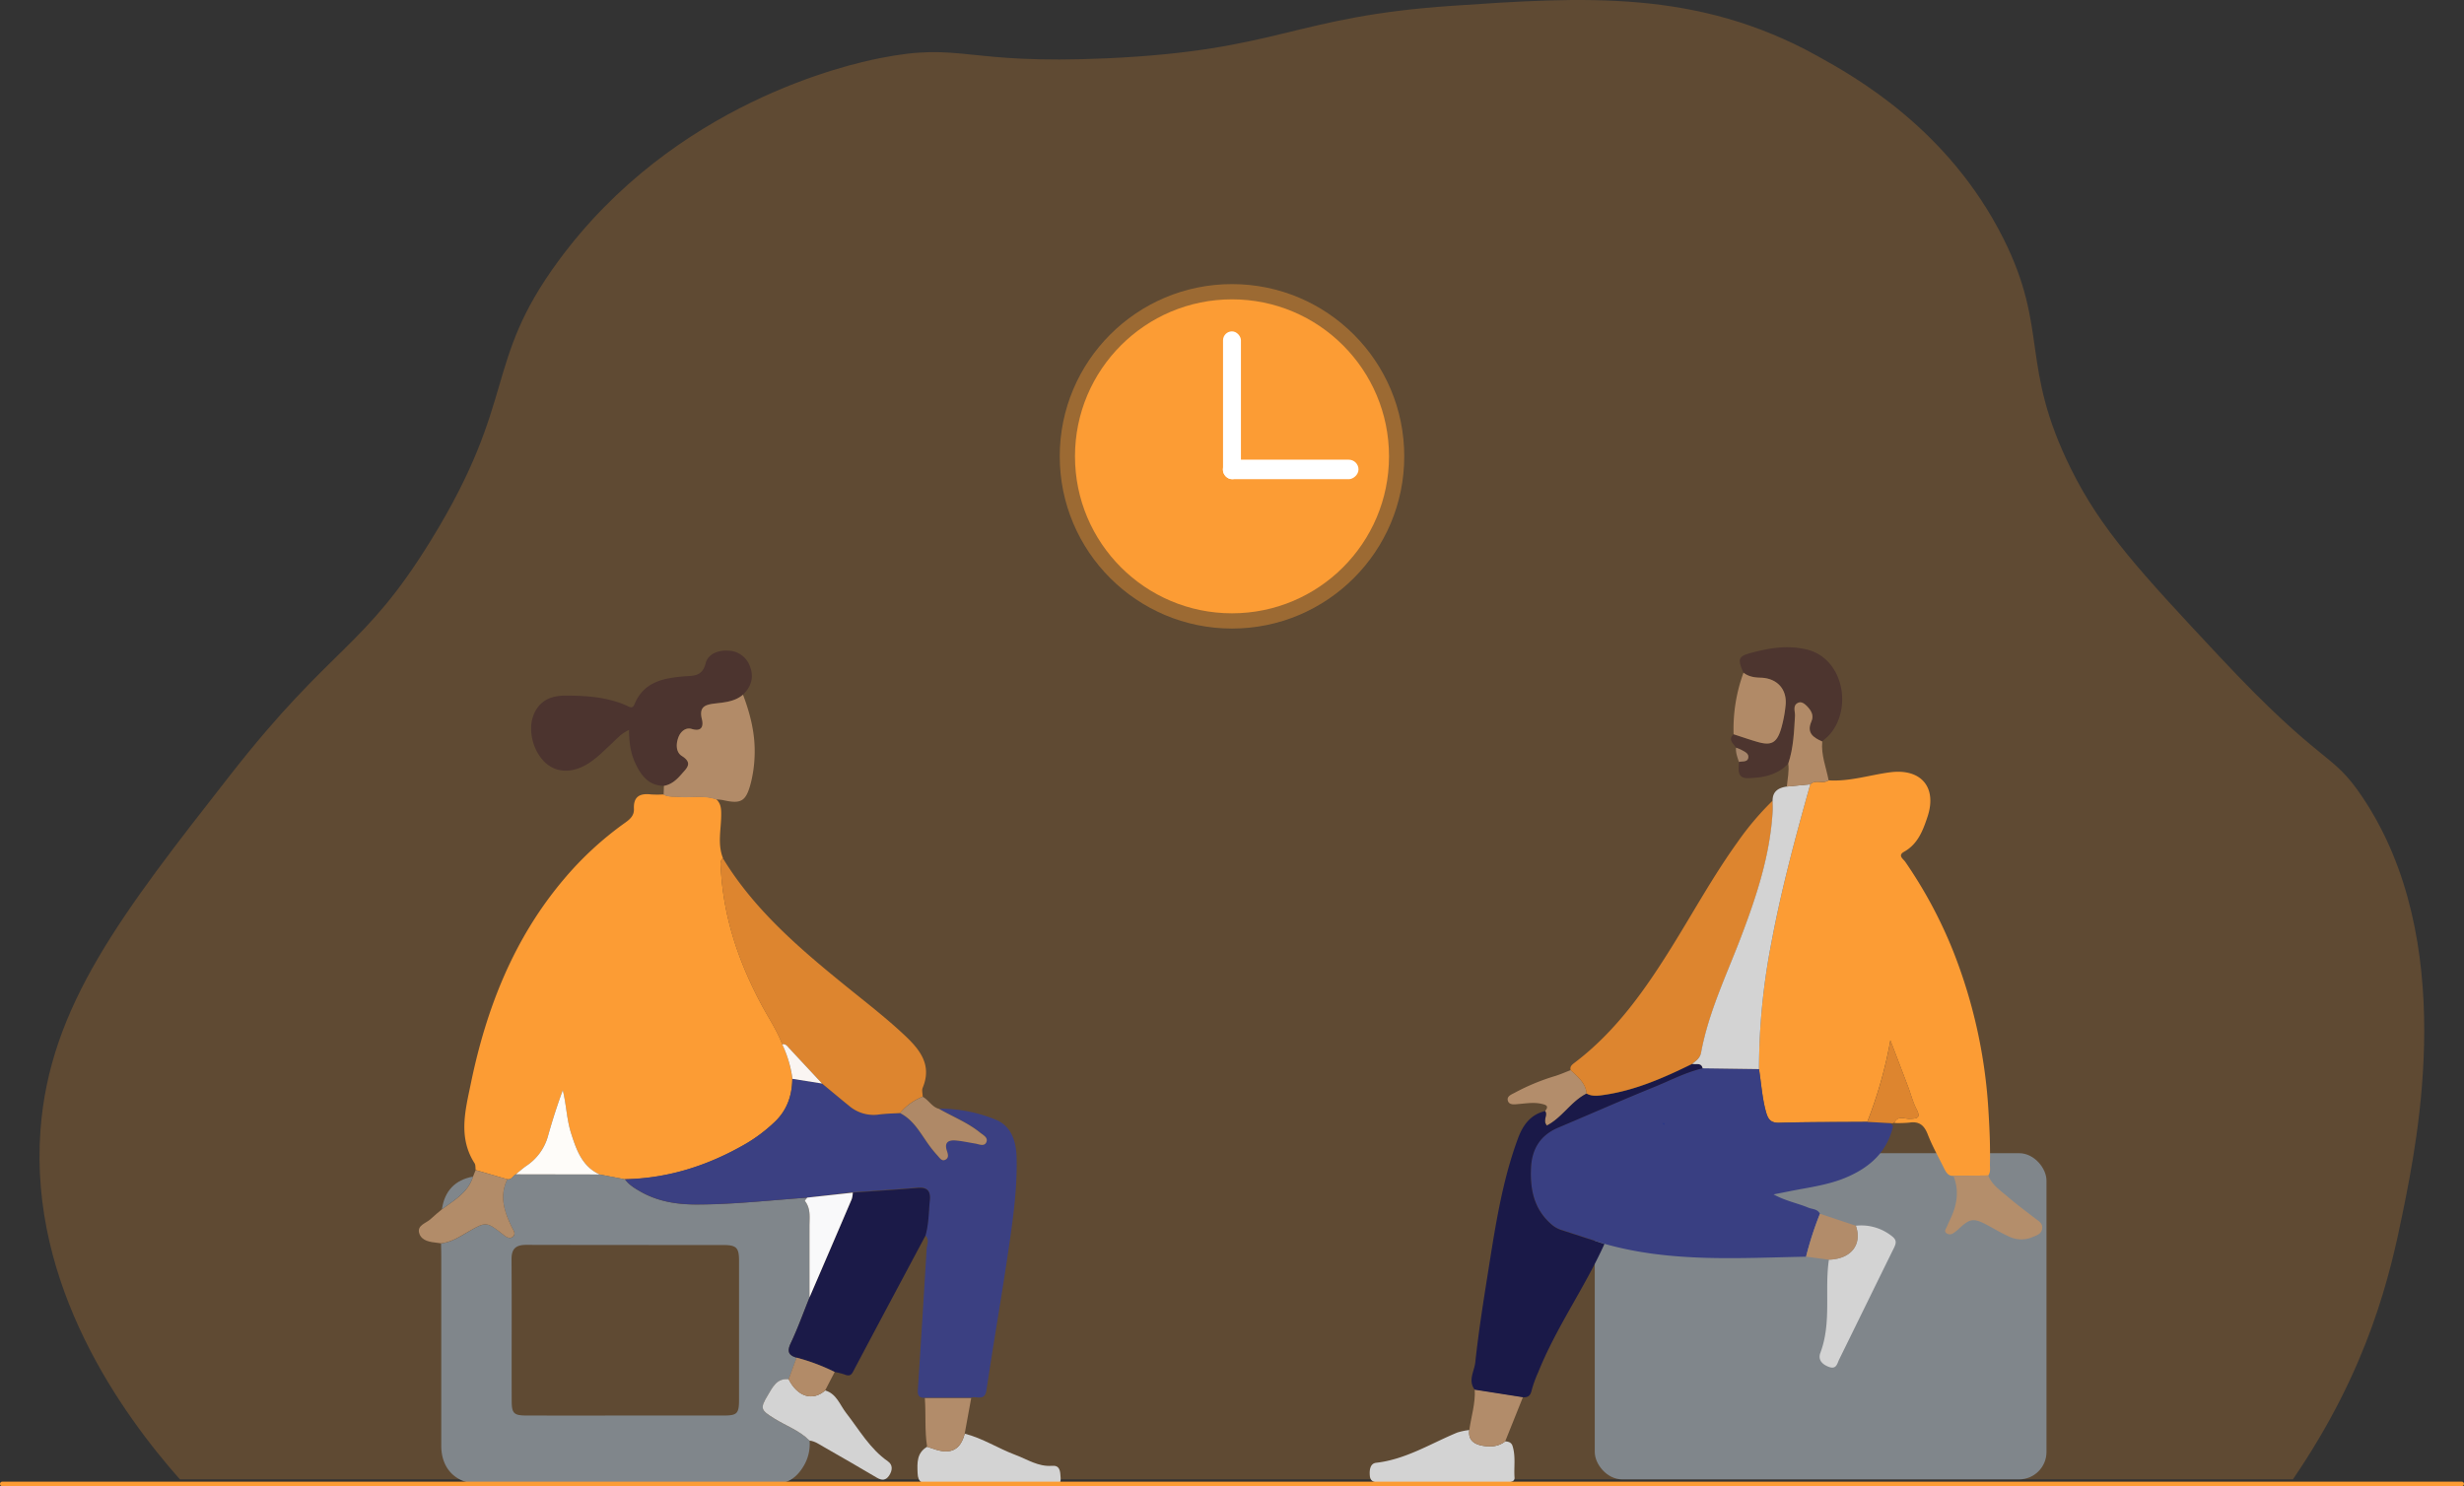 <svg id="Layer_1" data-name="Layer 1" xmlns="http://www.w3.org/2000/svg" viewBox="0 0 1080 651.55"><rect x="0" y="0" width="1080" height="651.55" fill="#333333" stroke="none"/><defs><style>.cls-1,.cls-2,.cls-25{fill:#fc9c34;}.cls-1{opacity:0.22;}.cls-3{fill:#80868b;}.cls-4{fill:#3b4082;}.cls-5{fill:#dd852f;}.cls-6{fill:#1b1a48;}.cls-7{fill:#4c342f;}.cls-8{fill:#b28b68;}.cls-9{fill:#d3d3d3;}.cls-10{fill:#b28c69;}.cls-11{fill:#af8967;}.cls-12{fill:#b28c6a;}.cls-13{fill:#fefcf9;}.cls-14{fill:#faf5f2;}.cls-15{fill:#f9f9fa;}.cls-16{fill:#b38d6b;}.cls-17{fill:#393f82;}.cls-18{fill:#1a1948;}.cls-19{fill:#4d352f;}.cls-20{fill:#b48e6b;}.cls-21{fill:#b18a67;}.cls-22{fill:#a6856a;}.cls-23{fill:#283789;}.cls-24{fill:none;stroke:#fc9c34;stroke-linecap:round;stroke-miterlimit:10;stroke-width:2px;}.cls-25{opacity:0.39;}.cls-26{fill:#fff;}</style></defs><path class="cls-1" d="M1105,835.2c33.48-49,42.65-89.93,48.16-117,6.67-32.79,24.29-119.41-17.6-182-13.94-20.82-16.79-12.58-63-62-34.36-36.77-51.54-55.15-64.82-82-22.6-45.67-9.49-60.81-29.64-101-24.16-48.19-65.42-71.08-81.49-80-52.83-29.31-102.54-25.92-160.21-22-69.91,4.76-75.32,19.54-151,23-63.49,2.91-63.44-7.33-100,0-13.06,2.62-89.64,19.29-140.77,89-32.84,44.78-17.61,60.23-55.56,122-29.64,48.24-43.09,45.61-88,103-47.67,60.95-79.39,101.51-83.34,156-5,68.23,36.07,124.66,61.12,153Z" transform="translate(-100 -186.65)"/><path class="cls-2" d="M308.49,699.59c-.14-1,0-2.16-.45-2.92-7.34-11.41-4.07-23.31-1.64-35.14,6.75-32.74,18.66-63.15,40.43-89.06a145.6,145.6,0,0,1,27.3-25.24c2.16-1.54,3.87-3.16,3.73-6-.27-5.49,2.73-6.88,7.55-6.3a47.18,47.18,0,0,0,5.45,0c2.15,1.18,4.5.84,6.8,1,5.41.41,10.92-.8,16.23,1.07,2.22,1.95,2.25,4.47,2.22,7.2-.07,6.23-1.67,12.53.78,18.66-1.5,1.32-1,3.1-.92,4.67,1.11,21.21,7.79,40.76,17.69,59.36,3.1,5.82,6.85,11.3,9.19,17.51a50.67,50.67,0,0,1,4.44,15.13c-.12,7.43-2.33,13.94-7.93,19.15A69.27,69.27,0,0,1,427.09,688c-16.44,9.55-34,15.28-53.17,15.65l-11.08-2.1c-7.71-3.57-10.19-10.77-12.52-18.07-2-6.13-2.08-12.62-3.65-18.9-2.4,6.61-4.54,13.19-6.4,19.85a23,23,0,0,1-9.59,13.37c-1.62,1.09-3.07,2.45-4.59,3.68-1.3.6-1.83,2.52-3.69,2.16Z" transform="translate(-100 -186.65)"/><path class="cls-3" d="M322.4,703.62c1.86.36,2.39-1.56,3.69-2.16l36.75.07,11.08,2.1c1.78,2.51,4.36,4,6.95,5.51,7.56,4.27,15.82,5.59,24.4,5.58,16.25,0,32.38-1.88,48.56-3-.37.51-1.14,1.34-1,1.48,2.59,3.32,1.95,7.2,2,10.93.05,10.45,0,20.9,0,31.34-2.71,6.72-5.15,13.56-8.25,20.1-1.71,3.62-.89,5.28,2.6,6.3l-3.47,9.47c-5.28-.58-7.11,3.67-9.16,7.05-3.55,5.87-3,6.49,2.9,10.19,5.14,3.21,11,5.23,15.4,9.65a18.62,18.62,0,0,1-2.53,11c-2.95,5-6.85,8-13.18,8-43-.14-86-.07-129-.07-10.15,0-16.72-6.47-16.73-16.68,0-27.57,0-55.15,0-82.73,0-2-.06-4-.09-6,4.61-.5,8.33-3,12.2-5.26,7.46-4.31,7.92-4.22,14.69,1.13,1.31,1,2.87,2.43,4.43,1.36,1.84-1.28.31-3.05-.36-4.43C321,717.77,318.75,711,322.4,703.62Zm51.88,103.59q21.41,0,42.83,0c6,0,6.82-.83,6.82-7q0-30.4,0-60.81c0-5.79-1.11-6.94-7-6.94-28.72,0-57.44,0-86.16-.07-4.64,0-6.59,1.62-6.56,6.4.14,20.6,0,41.2.07,61.8,0,5.75.89,6.61,6.7,6.62Q352.61,807.24,374.28,807.21Z" transform="translate(-100 -186.65)"/><path class="cls-4" d="M453.82,711.68c-16.17,1.16-32.3,3-48.55,3-8.58,0-16.84-1.31-24.4-5.58-2.59-1.46-5.17-3-6.95-5.51,19.15-.37,36.73-6.1,53.17-15.65a69.27,69.27,0,0,0,12.27-9.23c5.6-5.21,7.81-11.72,7.93-19.15l13,2.07c3.95,3.26,7.89,6.54,11.85,9.78a16.53,16.53,0,0,0,12.95,3.81c3.13-.42,6.24-.46,9.36-.65,5.91,3,8.85,8.66,12.47,13.73a54.43,54.43,0,0,0,4.06,5c.84.92,1.74,2.43,3.23,1.74,1.73-.82,1.24-2.47.76-3.94-1.3-3.91.88-4.83,4.08-4.52,2.79.27,5.55.88,8.32,1.33,1.72.28,3.94,1.51,4.88-.59s-1.41-3.12-2.75-4.21c-5.42-4.44-12-7-18-10.42a64.76,64.76,0,0,1,25.11,4.89c7,3,8.86,9.85,9,17,.27,13.5-1.64,26.82-3.59,40.1-3,20.5-6.6,40.91-9.64,61.4-.77,5.18-4.51,2.35-6.8,3.34l-20.32,0c-2.73.12-3.1-1.34-2.94-3.74q2-30.72,3.83-61.45c.12-2,1.39-4.17-.59-6,1.48-5.07,1.41-10.34,1.93-15.54.4-4-1.08-5.79-5.31-5.43-9.47.81-19,1.4-28.46,2.08Z" transform="translate(-100 -186.65)"/><path class="cls-5" d="M494.49,674.61c-3.12.19-6.23.23-9.36.65a16.53,16.53,0,0,1-12.95-3.81c-4-3.24-7.9-6.52-11.85-9.78L446,646.31c-.87-.93-1.57-2.16-3.17-1.84-2.34-6.21-6.09-11.69-9.19-17.51-9.9-18.6-16.58-38.15-17.69-59.36-.08-1.57-.58-3.35.92-4.67,13.68,22.48,33.28,39.27,53.37,55.59,8.87,7.21,17.94,14.15,26.28,22,6.69,6.28,12.09,13,7.91,23-.47,1.11,0,2.6,0,3.92A24.38,24.38,0,0,0,494.49,674.61Z" transform="translate(-100 -186.65)"/><path class="cls-6" d="M473.79,709.5c9.49-.68,19-1.27,28.46-2.08,4.23-.36,5.71,1.42,5.31,5.43-.52,5.2-.45,10.47-1.93,15.54C495.06,748.19,484.46,768,474,787.82c-1,2-2,2.11-3.82,1.4a34,34,0,0,0-4.28-1.1,88.56,88.56,0,0,0-16.73-6.29c-3.49-1-4.31-2.68-2.6-6.3,3.1-6.54,5.54-13.38,8.25-20.1q9.27-21.52,18.51-43.08A11.48,11.48,0,0,0,473.79,709.5Z" transform="translate(-100 -186.65)"/><path class="cls-7" d="M391,531.17c-6.68-.08-10-4.53-12.48-9.83-2.08-4.38-2.79-9.12-2.8-14.67-3.46,1.49-5.39,3.93-7.59,5.94-3.9,3.58-7.53,7.5-12.36,9.92-6.18,3.09-12.25,2.56-16.67-1.46-5.49-5-7.86-14.38-5.22-21,2.48-6.28,7.62-8.49,13.86-8.47,9.14,0,18.23.57,26.79,4.32,1.23.53,2.65,1.77,3.6-.57,4-9.73,12.56-11.41,21.57-12.18,4.15-.36,8.08.23,9.58-5.71,1.05-4.17,5.58-5.9,10.14-5.56a10.3,10.3,0,0,1,9.18,6.61c2,4.82.77,9.07-2.93,12.66-3.48,3-7.9,3.36-12.07,3.84-4.58.54-7.32,1.44-5.93,7,.69,2.8,0,5.55-4.44,4.19-2.67-.81-4.9,1.11-5.85,3.58-1.12,2.91-1.2,6.56,1.47,8.25,5,3.18,2.06,5.47-.15,8C396.6,528.47,394.29,530.59,391,531.17Z" transform="translate(-100 -186.65)"/><path class="cls-8" d="M391,531.17c3.31-.58,5.62-2.7,7.7-5.11,2.21-2.57,5.18-4.86.15-8-2.67-1.69-2.59-5.34-1.47-8.25.95-2.47,3.18-4.39,5.85-3.58,4.48,1.36,5.13-1.39,4.44-4.19-1.39-5.59,1.35-6.49,5.93-7,4.17-.48,8.59-.88,12.07-3.84,3.28,8.67,5.48,17.53,5.08,26.91a55.72,55.72,0,0,1-1.63,11.71c-2.12,8.17-4.21,9.44-12.29,7.58a20.06,20.06,0,0,0-2.92-.26c-5.31-1.87-10.82-.66-16.23-1.07-2.3-.18-4.65.16-6.8-1Z" transform="translate(-100 -186.65)"/><path class="cls-9" d="M454.83,818.19c-4.37-4.42-10.26-6.44-15.4-9.65-5.93-3.7-6.45-4.32-2.9-10.19,2.05-3.38,3.88-7.63,9.16-7.05,3.87,7.7,10.52,9.75,16,4.92,5,1.44,6.44,6.35,9.17,9.85,5.77,7.4,10.39,15.7,18.35,21.25,2.19,1.53,2,4,.51,6.21s-3.21,2.22-5.44.9c-7.67-4.55-15.43-9-23.15-13.42C459.11,819.86,457.22,818.46,454.83,818.19Z" transform="translate(-100 -186.65)"/><path class="cls-9" d="M522.84,815.16c7.92,2,14.75,6.54,22.32,9.35,5.2,1.93,9.9,5.22,15.93,4.74,3.5-.27,3.64,2.25,3.8,5.34.2,4.09-2.51,2.43-3.89,2.44-17.72.12-35.44,0-53.16.15-3.56,0-5.49-.67-5.65-4.68-.18-4.55-.42-8.88,4.18-11.6,1.24.41,2.49.85,3.74,1.24C517,824.3,521.07,822.06,522.84,815.16Z" transform="translate(-100 -186.65)"/><path class="cls-10" d="M322.4,703.62c-3.65,7.35-1.39,14.15,1.85,20.9.67,1.38,2.2,3.15.36,4.43-1.56,1.07-3.12-.33-4.43-1.36-6.77-5.35-7.23-5.44-14.69-1.13-3.87,2.24-7.59,4.76-12.2,5.26l-1.47-.2c-3.18-.36-6.84-.77-8-4-1.3-3.77,3-4.56,5-6.5,1.54-1.48,3.24-2.8,4.86-4.2,5.38-4,11.47-7.27,13.63-14.31.38-1,.77-1.92,1.16-2.88Z" transform="translate(-100 -186.65)"/><path class="cls-11" d="M494.49,674.61a24.38,24.38,0,0,1,9.93-7.14c2.65,1.41,4.06,4.49,7.15,5.29,6,3.46,12.55,6,18,10.42,1.34,1.09,3.66,2.17,2.75,4.21s-3.16.87-4.88.59c-2.77-.45-5.53-1.06-8.32-1.33-3.2-.31-5.38.61-4.08,4.52.48,1.47,1,3.12-.76,3.94-1.49.69-2.39-.82-3.23-1.74a54.43,54.43,0,0,1-4.06-5C503.34,683.27,500.4,677.59,494.49,674.61Z" transform="translate(-100 -186.65)"/><path class="cls-12" d="M522.84,815.16c-1.77,6.9-5.85,9.14-12.73,7-1.25-.39-2.5-.83-3.74-1.24-1.13-7.08-.48-14.24-1-21.35l20.32,0Q524.24,807.35,522.84,815.16Z" transform="translate(-100 -186.65)"/><path class="cls-8" d="M461.66,796.22c-5.45,4.83-12.1,2.78-16-4.92l3.47-9.47a88.56,88.56,0,0,1,16.73,6.29Z" transform="translate(-100 -186.65)"/><path class="cls-3" d="M307.33,702.47c-2.16,7-8.25,10.34-13.63,14.31C294.88,708.71,299.45,703.91,307.33,702.47Z" transform="translate(-100 -186.65)"/><path class="cls-13" d="M362.84,701.53l-36.75-.07c1.52-1.23,3-2.59,4.59-3.68a23,23,0,0,0,9.59-13.37c1.86-6.66,4-13.24,6.4-19.85,1.57,6.28,1.69,12.77,3.65,18.9C352.65,690.76,355.13,698,362.84,701.53Z" transform="translate(-100 -186.65)"/><path class="cls-14" d="M442.85,644.47c1.6-.32,2.3.91,3.17,1.84l14.31,15.36-13-2.07A50.67,50.67,0,0,0,442.85,644.47Z" transform="translate(-100 -186.65)"/><path class="cls-15" d="M473.79,709.5a11.48,11.48,0,0,1-.47,2.85q-9.21,21.57-18.51,43.08c0-10.44,0-20.89,0-31.34,0-3.73.62-7.61-2-10.93-.11-.14.66-1,1-1.48Z" transform="translate(-100 -186.65)"/><path class="cls-9" d="M759.74,818.55c1.42.05,2.71.46,3.19,1.91,1.5,4.57.57,9.34.91,14,.13,1.74-1.84,2.07-3.42,2.07H704.21c-2,0-3.59-.53-3.8-2.92s.07-5.37,2.76-5.68c13-1.48,23.86-8.41,35.54-13.25a28,28,0,0,1,5.3-1.11c-.58,4.46,2.1,6.22,5.88,6.9C753.39,821.09,756.78,820.84,759.74,818.55Z" transform="translate(-100 -186.65)"/><path class="cls-12" d="M759.74,818.55c-3,2.29-6.35,2.54-9.85,1.92-3.78-.68-6.46-2.44-5.88-6.9.83-5.93,2.75-11.72,2.38-17.81l21.16,3.32Q763.65,808.82,759.74,818.55Z" transform="translate(-100 -186.65)"/><rect class="cls-3" x="699" y="505.55" width="198" height="143" rx="12"/><path class="cls-16" d="M788.47,655.78c3.08,2.9,6.51,5.57,7,10.25-6.81,3.4-10.71,10.59-17.42,14-2-2.23.52-4.43-.78-6.36,1.89-2.28.14-2.71-1.59-3.1-3.3-.76-6.58-.22-9.87.06-1.76.15-4.21.64-4.86-1.33-.71-2.14,1.71-2.89,3.24-3.74a94,94,0,0,1,17.4-7.17C783.9,657.67,786.17,656.66,788.47,655.78Z" transform="translate(-100 -186.65)"/><path class="cls-17" d="M830.52,679l-.72,1.31q-.19-.21-.36-.42a4,4,0,0,0,.1-.76,4.58,4.58,0,0,1,.86-.29Z" transform="translate(-100 -186.65)"/><path class="cls-2" d="M956.21,702.15c-2.23.12-3.14-1.44-4-3.11-2.46-5-5.26-9.91-7.27-15.11-1.56-4-3.76-5.78-8.05-5.13a50.63,50.63,0,0,1-6.41.18l-.12-.16c1.47-3.25,4.37-1.62,6.58-1.68,3.33-.09,5.15-.29,3.06-4.3-1.58-3-2.41-6.47-3.64-9.7q-3.87-10.21-7.79-20.41a189.89,189.89,0,0,1-10.12,35.74c-12.86.1-25.74,0-38.6.39-3.62.1-4.84-1.41-5.73-4.52-1.77-6.23-2.12-12.67-3.14-19a289.94,289.94,0,0,1,5.33-54.82c4.38-23.68,10.65-46.88,17.15-70,2.29-2.33,5.59,0,8-1.77,9.24.6,18-2.35,27-3.53,13.56-1.77,20.7,6.58,16.37,19.55-2,6-4.22,11.92-10.27,15.3-2.93,1.64-.28,3.2.51,4.36a199.12,199.12,0,0,1,21.09,39.34A226,226,0,0,1,971.6,674.3c.47,7.62.79,15.23.61,22.86,0,1.62.36,3.34-.74,4.81Z" transform="translate(-100 -186.65)"/><path class="cls-17" d="M871,655.34c1,6.33,1.37,12.77,3.14,19,.89,3.11,2.11,4.62,5.73,4.52,12.86-.34,25.74-.29,38.6-.39l10.06.55.89.85q.16.21.36.42c-2.6,11.41-10.3,18.19-20.59,22.55-7.86,3.34-16.31,4.35-24.59,6-2.11.43-4.22.84-7.24,1.43,5.29,2.89,10.48,3.83,15.24,5.81,1.76.74,4.07.52,5.09,2.69a146.27,146.27,0,0,0-6.09,18.81c-29.61.56-59.32,2.61-88.37-5.65-6.45-2.09-12.91-4.16-19.36-6.28a12.57,12.57,0,0,1-4.55-2.93c-7.07-6.55-8.68-14.91-8.29-24,.36-8.4,4-14.47,11.94-17.8,14.18-6,28.26-12.21,42.52-18,6.87-2.78,13.5-6.26,20.79-8Z" transform="translate(-100 -186.65)"/><path class="cls-18" d="M846.3,655c-7.29,1.7-13.92,5.18-20.79,8-14.26,5.78-28.34,12-42.52,18-7.9,3.33-11.58,9.4-11.94,17.8-.39,9.12,1.22,17.48,8.29,24a12.57,12.57,0,0,0,4.55,2.93c6.45,2.12,12.91,4.19,19.36,6.28-8.74,19.26-21.18,36.62-29.08,56.33a52.91,52.91,0,0,0-2.88,8c-.52,2.3-1.69,3-3.74,2.86l-21.16-3.32c-3.08-4-.16-8.1.25-12,1.4-13.18,3.49-26.3,5.57-39.4,3.16-19.84,6.12-39.76,13.12-58.73,2.1-5.69,5.42-10.5,11.9-12,1.3,1.93-1.24,4.13.78,6.36,6.71-3.43,10.61-10.62,17.43-14,2.47,1.36,5,1,7.68.58,13.77-2,26.28-7.56,38.61-13.62C843.3,653.54,845.67,652.23,846.3,655Z" transform="translate(-100 -186.65)"/><path class="cls-5" d="M841.73,653c-12.33,6.06-24.84,11.6-38.61,13.62-2.65.39-5.21.78-7.69-.58-.45-4.68-3.88-7.35-7-10.25-.44-1.62.64-2.41,1.72-3.24,18.2-13.78,31-32.09,42.86-51.2,9.44-15.21,18.08-30.93,28.55-45.49A126.89,126.89,0,0,1,877,537.63c0,1.66.07,3.33,0,5-1.15,19.14-7.1,37.06-13.85,54.79-6.37,16.73-14.22,33-17.51,50.74C845.16,650.46,843.43,651.7,841.73,653Z" transform="translate(-100 -186.65)"/><path class="cls-9" d="M841.73,653c1.7-1.29,3.43-2.53,3.86-4.85,3.29-17.79,11.14-34,17.51-50.74,6.75-17.73,12.7-35.65,13.85-54.79.1-1.65,0-3.32,0-5,0-4.13,2.64-5.61,6.2-6.15l10.32-1c-6.5,23.15-12.77,46.35-17.15,70A289.94,289.94,0,0,0,871,655.34L846.3,655C845.67,652.23,843.3,653.54,841.73,653Z" transform="translate(-100 -186.65)"/><path class="cls-19" d="M883.82,521.38c-4.75,5.07-11,6.23-17.47,6.41-5.21.15-4.25-3.85-4.16-7.1,1.5-.43,3.8.19,4.11-1.91.29-1.86-1.68-2.63-3.11-3.43a19.59,19.59,0,0,0-2.27-.92c-1.06-1.84-3.75-3.37-1.08-5.88,3.44,1.11,6.86,2.29,10.32,3.31,6.09,1.78,8.53.59,10.43-5.48a56.37,56.37,0,0,0,2-10.15c.88-7.28-3.6-12.32-11-12.49-2.72-.07-5.23-.48-7.41-2.19-2.67-6.07-2.37-7.21,3.79-8.8,7.66-2,15.14-3.29,23.43-1.49,16.57,3.6,20.71,25.84,10.55,37.42-1,1.11-2.16,2-3.25,3-3.87-1.68-7-3.73-4.76-8.77,1.19-2.69-.08-4.79-1.88-6.66-1.06-1.1-2.47-2.21-3.92-1.55-2.58,1.17-1.28,3.77-1.39,5.72C886.36,507.53,886.09,514.59,883.82,521.38Z" transform="translate(-100 -186.65)"/><path class="cls-9" d="M913.44,724a21.51,21.51,0,0,1,15.36,4.24c2.59,1.84,2.5,3.15,1.28,5.62-8,16.2-15.93,32.48-23.92,48.7-.93,1.88-1.2,4.69-4.79,3.24-3-1.22-4.55-3.22-3.47-6.11,5-13.29,1.75-27.28,3.73-40.8C911.31,738.65,916.35,732.29,913.44,724Z" transform="translate(-100 -186.65)"/><path class="cls-20" d="M956.21,702.15l15.26-.18c1.66,4.24,5.4,6.63,8.62,9.4,3.75,3.24,7.76,6.18,11.68,9.22,1.56,1.21,3.58,2.19,3.35,4.53-.25,2.61-2.62,3.17-4.58,4a12.43,12.43,0,0,1-10.12-.45c-3.16-1.42-6.15-3.21-9.2-4.86-6.14-3.29-7.67-3.1-12.65,1.54a14.58,14.58,0,0,1-2.31,1.84,2.53,2.53,0,0,1-3.22,0c-1-.92-.1-1.82.26-2.67.57-1.37,1.22-2.71,1.84-4.07C957.87,714.47,958.74,708.41,956.21,702.15Z" transform="translate(-100 -186.65)"/><path class="cls-21" d="M864.2,481.55c2.18,1.71,4.69,2.12,7.41,2.19,7.43.17,11.91,5.21,11,12.49a56.37,56.37,0,0,1-2,10.15c-1.9,6.07-4.34,7.26-10.43,5.48-3.46-1-6.88-2.2-10.32-3.31A71.6,71.6,0,0,1,864.2,481.55Z" transform="translate(-100 -186.65)"/><path class="cls-21" d="M883.82,521.38c2.27-6.79,2.54-13.85,2.95-20.92.11-1.95-1.19-4.55,1.39-5.72,1.45-.66,2.86.45,3.92,1.55,1.8,1.87,3.07,4,1.88,6.66-2.24,5,.89,7.09,4.76,8.77-.57,5.92,1.71,11.36,2.79,17-2.42,1.75-5.72-.56-8,1.77l-10.32,1C883.48,528.12,884.28,524.79,883.82,521.38Z" transform="translate(-100 -186.65)"/><path class="cls-12" d="M913.44,724c2.91,8.27-2.13,14.63-11.81,14.89l-10-1.32a146.27,146.27,0,0,1,6.09-18.81Z" transform="translate(-100 -186.65)"/><path class="cls-22" d="M860.92,514.43a19.59,19.59,0,0,1,2.27.92c1.43.8,3.4,1.57,3.11,3.43-.31,2.1-2.61,1.48-4.11,1.91C861.55,518.65,860.72,516.64,860.92,514.43Z" transform="translate(-100 -186.65)"/><path class="cls-5" d="M930.4,678.82a4.58,4.58,0,0,0-.86.29l-1-.09-10.06-.55a189.89,189.89,0,0,0,10.12-35.74q3.9,10.2,7.79,20.41c1.23,3.23,2.06,6.66,3.64,9.7,2.09,4,.27,4.21-3.06,4.3C934.77,677.2,931.87,675.57,930.4,678.82Z" transform="translate(-100 -186.65)"/><path class="cls-23" d="M828.55,679l1,.09a4,4,0,0,1-.1.76Z" transform="translate(-100 -186.65)"/><line class="cls-24" x1="1" y1="650.55" x2="1079" y2="650.55"/><circle class="cls-25" cx="540" cy="200.05" r="75.5"/><circle class="cls-2" cx="540" cy="200.05" r="68.82"/><rect class="cls-26" x="536.07" y="145.27" width="7.85" height="64.81" rx="3.93"/><rect class="cls-26" x="661.44" y="362.71" width="8.56" height="59.46" rx="4.28" transform="translate(173.28 871.52) rotate(-90)"/></svg>